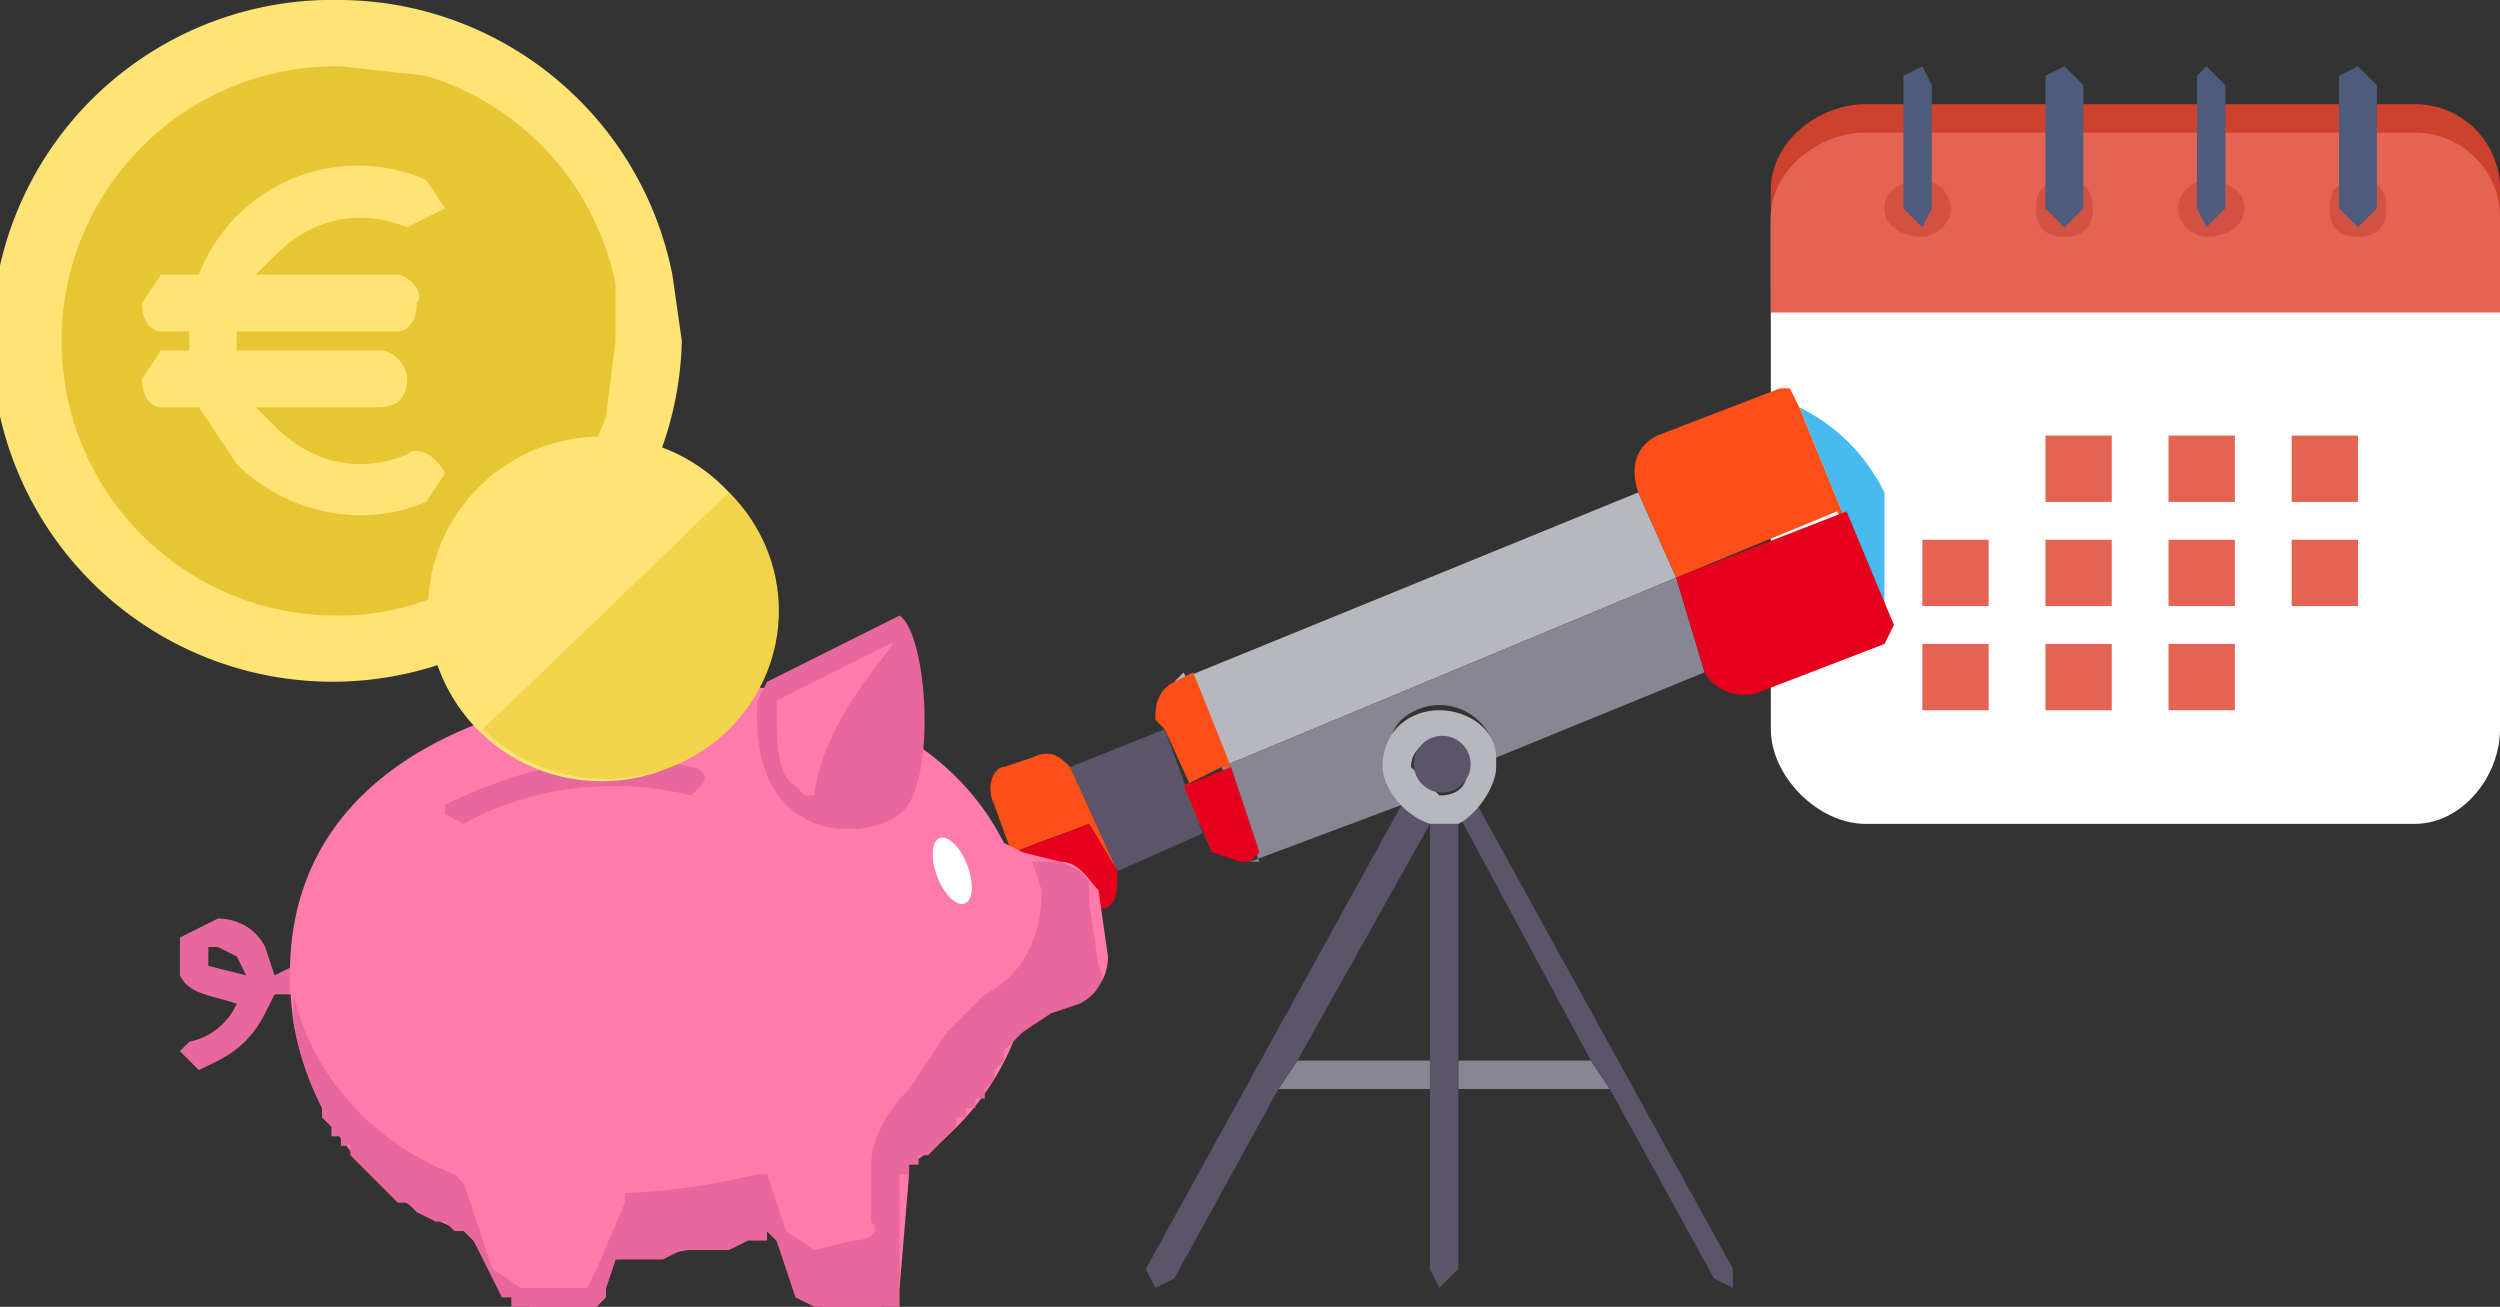 <svg xmlns="http://www.w3.org/2000/svg" xmlns:xlink="http://www.w3.org/1999/xlink" viewBox="0 0 264 138" xml:space="preserve"><rect x="0" y="0" width="264" height="138" fill="#333333" stroke="none"/><defs/><style>.st2{fill:#e56353}.st3{fill:#d15241}.st4{fill:#4d5c7d}.st5{fill:#fee475}.st7{fill:none}.st8{fill:#888693}.st10{fill:#b6b8be}.st11{fill:#ff4f19}.st12{fill:#5c546a}.st13{fill:#e5001e}.st14,.st15{clip-path:url(#SVGID_2_);fill:#e8679c}.st15{fill:#ff7bac}</style><path fill="#fff" d="M255 14h-58c-5 0-10 4-10 9v54c0 5 5 10 10 10h58c5 0 9-5 9-10V23c0-5-4-9-9-9z"/><path fill="#ce412d" d="M264 31V20c0-5-4-9-9-9h-58c-5 0-10 4-10 9v11h77z"/><path d="M264 34V23c0-5-4-9-9-9h-58c-5 0-10 4-10 9v10h77z" class="st2"/><path d="M203 19c-2 0-4 1-4 3s2 3 4 3c1 0 3-1 3-3s-2-3-3-3z" class="st3"/><path d="M203 7l-2 1v14l2 2 1-2V9l-1-2z" class="st4"/><path d="M218 19c-2 0-3 1-3 3s1 3 3 3 3-1 3-3-1-3-3-3z" class="st3"/><path d="M218 7l-2 1v14l2 2 2-2V9l-2-2z" class="st4"/><path d="M233 19c-1 0-3 1-3 3s2 3 3 3c2 0 4-1 4-3s-2-3-4-3z" class="st3"/><path d="M233 7l-1 1v14l1 2 2-2V9l-2-2z" class="st4"/><path d="M249 19c-2 0-3 1-3 3s1 3 3 3 3-1 3-3-1-3-3-3z" class="st3"/><path d="M249 7l-2 1v14l2 2 2-2V9l-2-2z" class="st4"/><path d="M216 46h7v7h-7v-7z" class="st2"/><path d="M229 46h7v7h-7v-7z" class="st2"/><path d="M242 46h7v7h-7v-7z" class="st2"/><path d="M203 57h7v7h-7v-7z" class="st2"/><path d="M216 57h7v7h-7v-7z" class="st2"/><path d="M229 57h7v7h-7v-7z" class="st2"/><path d="M242 57h7v7h-7v-7z" class="st2"/><path d="M203 68h7v7h-7v-7z" class="st2"/><path d="M216 68h7v7h-7v-7z" class="st2"/><path d="M229 68h7v7h-7v-7z" class="st2"/><path d="M71 29A36 36 0 0036 0a36 36 0 1024 62 36 36 0 0012-26l-1-7z" class="st5"/><path fill="#e8c633" d="M65 30A29 29 0 0045 8l-9-1a29 29 0 00-1 58h1c7 0 14-3 20-8 4-3 6-8 8-13l1-8v-6z"/><path d="M47 50c-1-2-3-3-4-2-5 2-10 1-14-3l-2-2h13c2 0 3-1 3-3 0-1-1-3-3-3H25v-2h17c1 0 2-1 2-3 1-1-1-3-2-3H27l2-2c4-4 9-5 14-3l4-2-2-3a18 18 0 00-24 10h-4l-2 3c0 2 1 3 2 3h3v2h-3l-2 3c0 2 1 3 2 3h4l4 6c5 5 13 7 20 4l2-3z" class="st5"/><path d="M168 112l-14-25v25h14z" class="st7"/><path d="M151 112V87l-14 25h14z" class="st7"/><path d="M154 112v3h16l-2-3h-14z" class="st8"/><path d="M137 112l-2 3h16v-3h-14z" class="st8"/><path fill="#48bbee" d="M199 52c-2-4-5-7-9-9l9 22V52z"/><path d="M129 81l48-20-4-9-49 20 1-1 4 10z" class="st10"/><path d="M177 61l-48 20 4 10h-1l16-6c-2-3-2-7 0-9a6 6 0 0110 4l22-9-3-10z" class="st8"/><path d="M177 61l17-7 6 12-1-1-9-22-1-2h-1l-13 5c-2 1-3 3-2 6l4 9z" class="st11"/><path d="M113 81l5 11 9-4-4-11-10 4z" class="st12"/><path d="M151 87l-3-2-27 49 1 2 2-1 11-20 2-3 14-25z" class="st12"/><path d="M168 112l2 3 11 20 2 1v-2l-27-49-2 1 14 26z" class="st12"/><path d="M154 87h-3v47l1 2 2-2V87z" class="st12"/><path d="M125 83l4-2h1l-4-10-2 1c-2 1-2 3-2 4l1 1 5 11v2l-3-7z" class="st11"/><path d="M130 81l-5 2 3 7 3 1h1l1-1-3-9z" class="st13"/><path d="M195 54l-18 7 3 10c1 2 4 3 6 2l13-5 1-2-5-12z" class="st13"/><path d="M115 87l3 5-5-11c-1-1-2-2-4-1l-3 1c-1 0-2 2-1 4l4 11-2-6 8-3z" class="st11"/><path d="M115 87l-8 3 2 6a3 3 0 004 1l3-1c2 0 2-2 2-4l-3-5z" class="st13"/><path d="M152 75c-3 0-6 2-6 6 0 2 2 5 5 6h3c2-1 4-4 4-6v-1c0-3-3-5-6-5zm0 9l-3-3c0-2 2-3 3-3 2 0 3 1 3 3s-1 3-3 3z" class="st10"/><circle cx="152.3" cy="80.7" r="3" class="st12"/><defs><path id="SVGID_1_" d="M19 46h98v92H19z"/></defs><clipPath id="SVGID_2_"><use overflow="visible" xlink:href="#SVGID_1_"/></clipPath><path d="M21 113l-2-2 1-1a7 7 0 005-4c-3-1-5-1-6-3v-4l4-2c2 0 4 1 5 3l1 3 2-1 2 2-1 1h-3l-1 2c-2 4-5 5-7 6zm2-13h-1v2l4 1-1-2-2-1z" class="st14"/><path d="M112 91l-4-1-2-1c-7-14-25-19-42-16-21 3-36 14-33 35 2 11 9 19 18 22l1 1 4 6 2 1h7l1-2 1-3a78 78 0 0016-3l1 1 2 5 3 2h6l2-2 1-12v-1c5-3 9-8 11-13l1-2 6-3c2 0 3-2 3-4l-1-7c-1-1-2-3-4-3z" class="st15"/><path d="M115 93l-1-1-2-1h-3l1 3c0 5-2 9-6 11l-4 4-4 6c-2 2-4 5-4 8v6c1 1 0 2-2 2l-4 1-3-2-2-6h-1a73 73 0 01-14 2v1l-3 7-1 2h-7l-3-2-3-9-1-1c-8-3-15-10-17-19v3a31 31 0 003 9v1l1 1v1h1v1h1v1l1 1 1 1 1 1 1 1 1 1h1l1 1 2 1h1l1 1h1l1 1 3 6h1v1h9l1-1v-1l1-3h5l2-1h5l2-1h2v-1l1 1 1 3 1 3 2 1h9v-1-13h1v-1h1v-1h1l1-1 1-1c1-1 0 0 0 0l1-1v-1h1v-1h1v-1h1v-1l1-1v-1l1-1v-1l1-1 1-1 3-2 3-1c2-1 3-3 2-4l-1-7v-2z" class="st14"/><path d="M80 74l1-2 14-7c3 2 4 18 0 21s-16 3-15-12z" class="st14"/><path d="M73 84c-8-2-17-1-24 3l-2-1v-1c8-4 17-6 26-4 1 0 2 1 1 2l-1 1z" class="st14"/><ellipse cx="63.5" cy="64.3" fill="#fee475" clip-path="url(#SVGID_2_)" rx="18.3" ry="18.2"/><path d="M94 68l-12 6c0 4 0 8 2 9l1 1h1c1-9 10-17 8-16z" class="st15"/><path fill="#f3d349" d="M77 52L51 77c7 7 19 7 26 0s7-18 0-25z" clip-path="url(#SVGID_2_)"/><ellipse cx="100.6" cy="91.8" fill="#fff" clip-path="url(#SVGID_2_)" rx="1.7" ry="3.7" transform="rotate(-21 101 92)"/></svg>